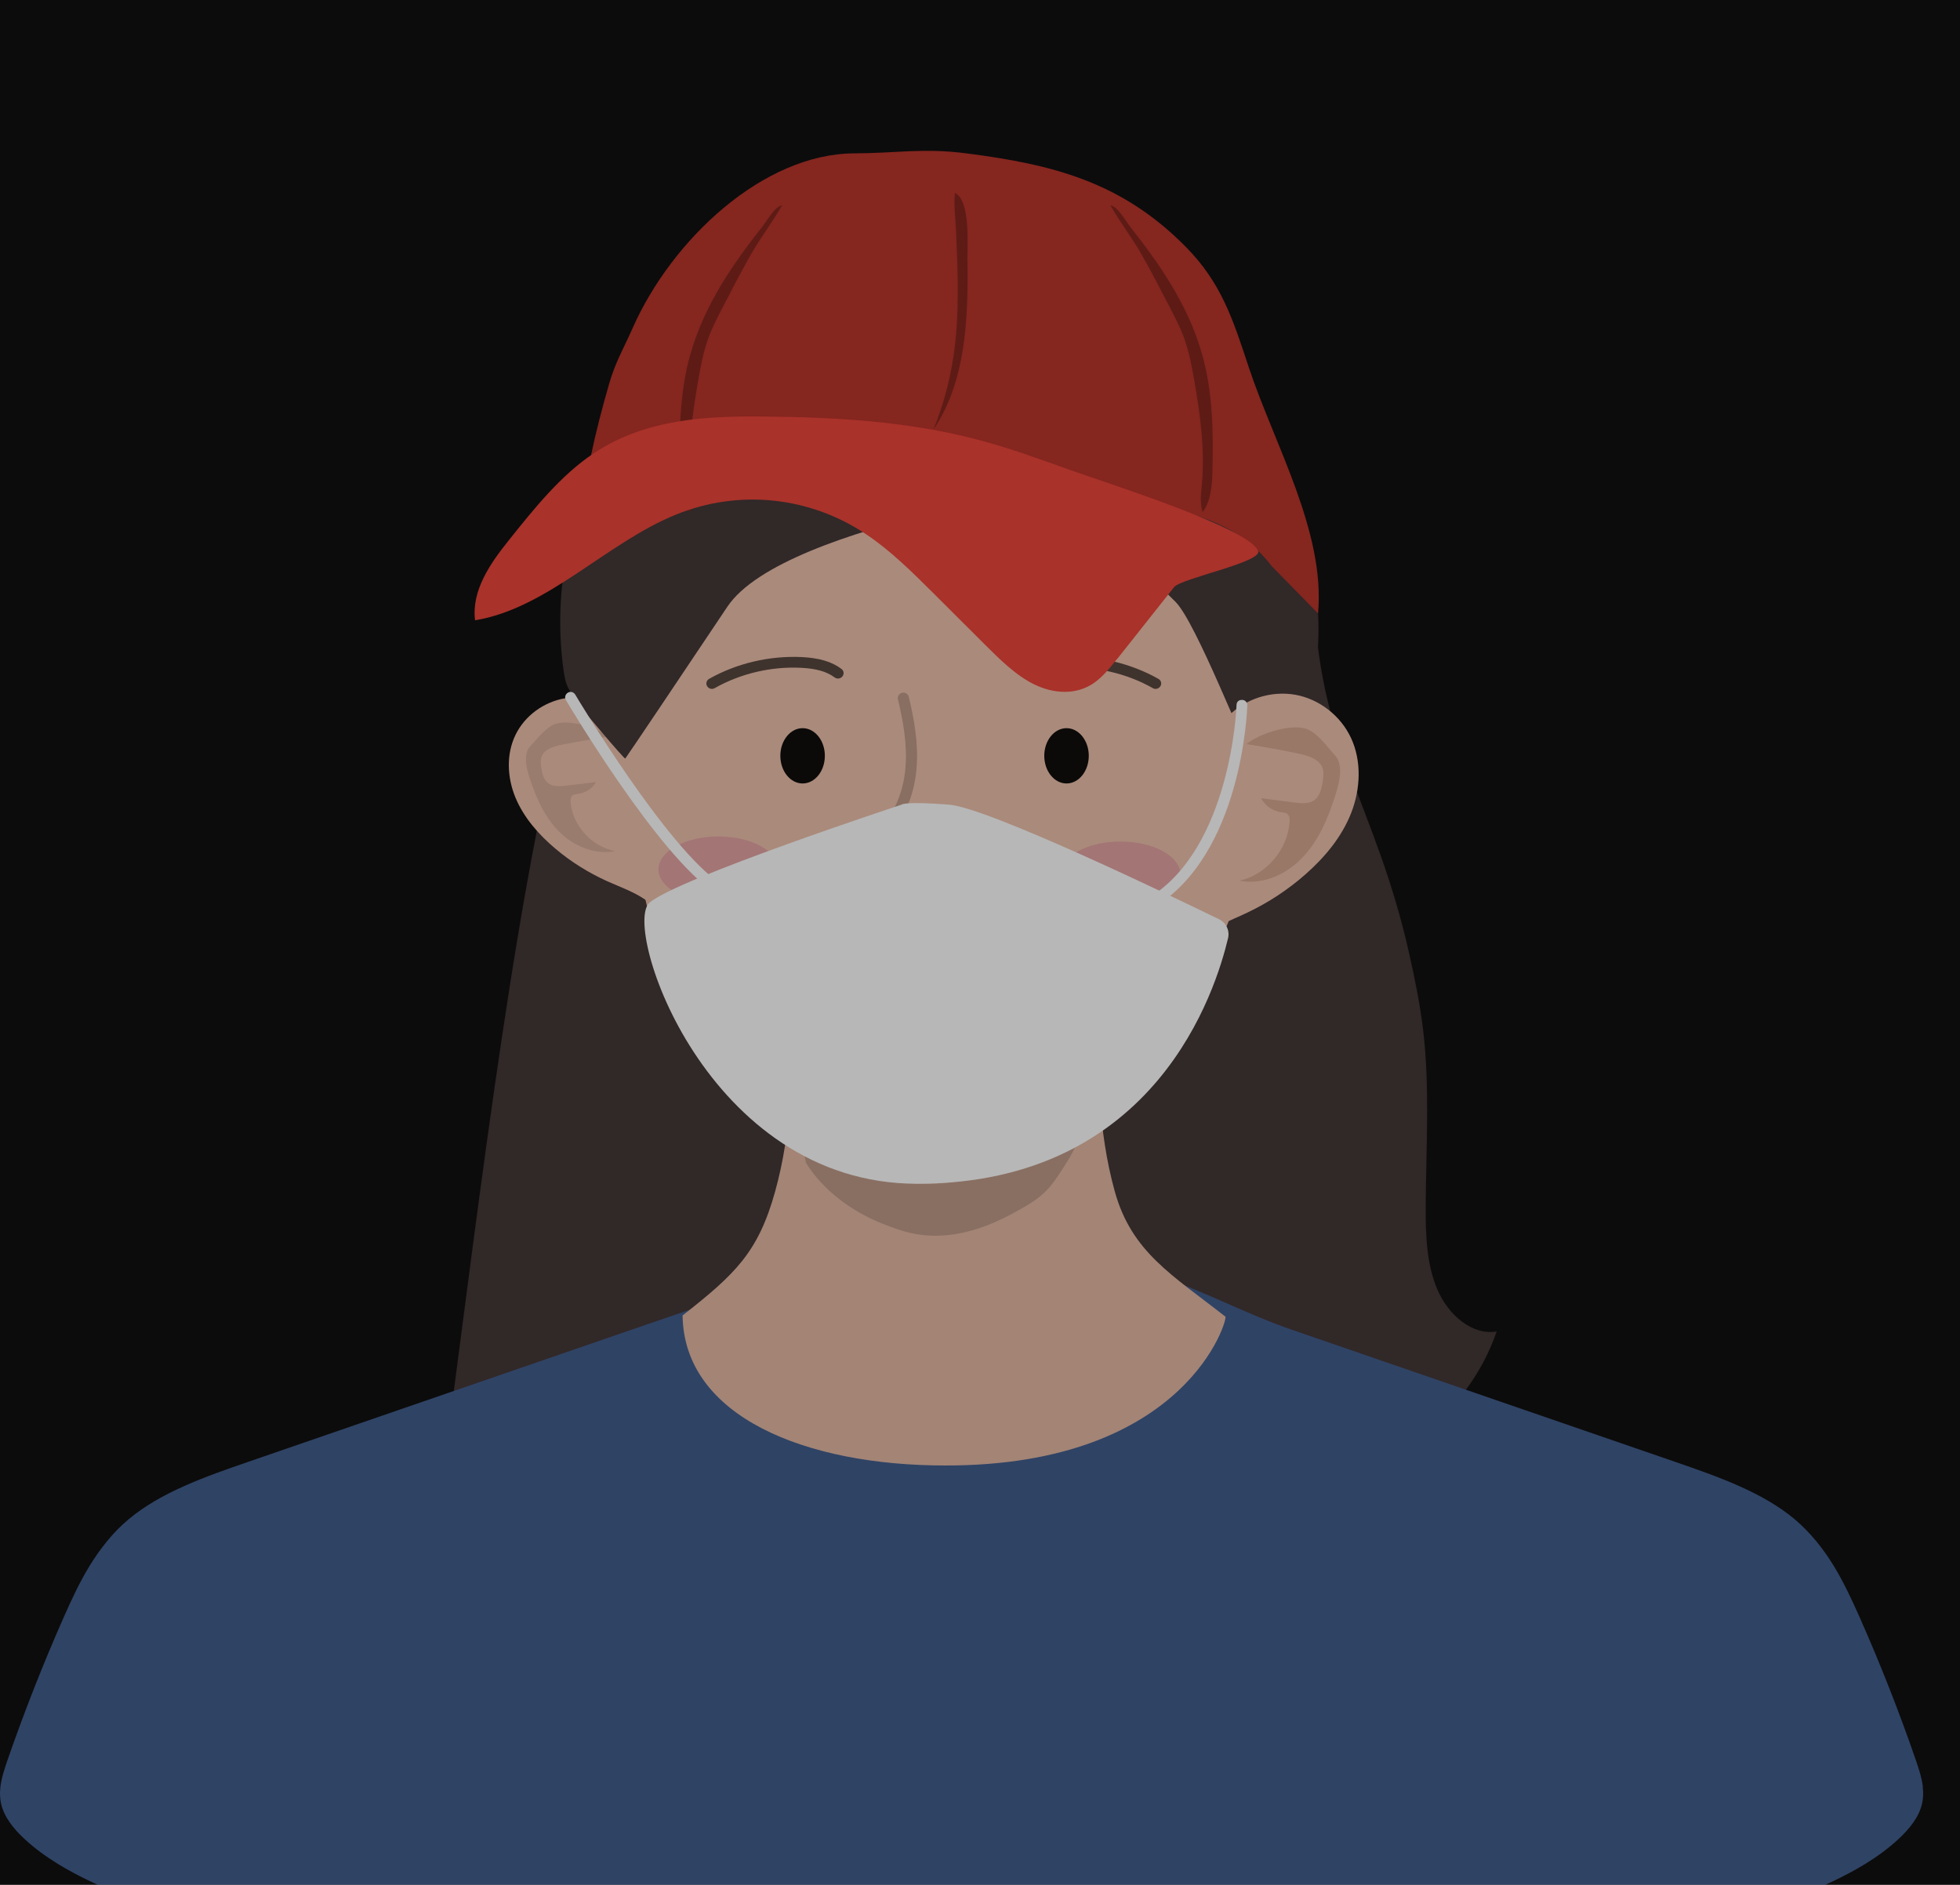 <svg width="52" height="50" viewBox="0 0 52 50" fill="none" xmlns="http://www.w3.org/2000/svg">
<rect width="52" height="50" fill="#F5F5F5"/>
<g clip-path="url(#clip0_0_1)" filter="url(#filter0_d_0_1)">
<rect width="375" height="812" transform="translate(-291 -524)" fill="#191919"/>
<g filter="url(#filter1_d_0_1)">
<rect x="-12" y="-13" width="76" height="76" fill="#0C0C0C"/>
</g>
<g style="mix-blend-mode:luminosity" opacity="0.7" clip-path="url(#clip1_0_1)">
<path d="M14.996 14.708C13.556 20.087 12.494 29.739 11.724 35.243C11.641 35.834 11.57 36.453 11.798 37.006C12.052 37.626 12.654 38.062 13.305 38.285C13.955 38.507 14.657 38.538 15.347 38.55C15.804 38.559 16.272 38.556 16.706 38.41C17.228 38.233 17.65 37.862 18.112 37.563C18.811 37.109 19.607 36.815 20.309 36.367C22.218 35.152 23.205 32.943 23.622 30.772C23.699 30.37 23.759 29.948 23.636 29.554C23.511 29.163 23.151 28.812 22.726 28.818" fill="#403333"/>
<path d="M34.858 11.67C34.958 15.793 36.487 17.296 37.386 21.291C37.537 21.961 37.674 22.637 37.757 23.322C37.939 24.866 37.834 26.435 37.825 27.996C37.822 28.749 37.845 29.534 38.136 30.21C38.427 30.886 39.058 31.428 39.708 31.32C39.309 32.473 38.559 33.46 37.617 34.07C37.323 34.262 37.003 34.419 36.67 34.456C36.002 34.527 35.363 34.11 34.861 33.602C33.822 32.55 33.169 31.057 32.872 29.505C32.575 27.953 32.609 26.338 32.792 24.763C32.858 24.184 32.955 23.579 33.28 23.128" fill="#403333"/>
<path d="M16.261 13.002C15.37 17.233 14.865 21.553 14.751 25.887C14.728 26.775 14.723 27.679 14.965 28.529C15.279 29.628 15.984 30.549 16.709 31.4C17.485 32.307 18.318 33.183 19.319 33.796C20.846 34.732 22.652 34.995 24.409 35.143C26.173 35.294 27.945 35.352 29.716 35.314C30.909 35.289 32.153 35.206 33.192 34.584C34.227 33.965 34.949 32.861 35.366 31.674C35.78 30.49 35.916 29.217 36.014 27.956C36.179 25.819 36.239 23.67 36.196 21.525C36.165 20.018 36.082 18.503 35.717 17.048C35.36 15.63 34.747 14.306 34.133 12.991C33.354 11.313 32.555 9.607 31.349 8.243" fill="#403333"/>
<path d="M51.016 43.401C50.987 43.161 50.907 42.921 50.827 42.687C50.385 41.406 49.886 40.136 49.33 38.884C49.124 38.422 48.907 37.954 48.636 37.514C48.499 37.295 48.351 37.081 48.182 36.878C48.014 36.675 47.829 36.484 47.618 36.304C46.759 35.583 45.583 35.172 44.442 34.778C41.061 33.614 37.68 32.45 34.299 31.283C33.063 30.858 32.036 30.29 30.801 29.865L20.435 30.007C19.194 30.435 17.953 30.863 16.711 31.288C13.336 32.453 9.961 33.614 6.585 34.778C5.444 35.172 4.268 35.583 3.41 36.304C3.198 36.481 3.01 36.675 2.845 36.878C2.676 37.081 2.528 37.295 2.391 37.514C2.12 37.954 1.903 38.422 1.698 38.884C1.144 40.136 0.645 41.406 0.2 42.687C0.12 42.921 0.04 43.161 0.011 43.401C0.006 43.449 0.003 43.498 0 43.546C0 43.643 0.006 43.737 0.026 43.834C0.103 44.194 0.36 44.516 0.659 44.79C0.924 45.035 1.224 45.252 1.544 45.449C2.08 45.777 2.673 46.045 3.276 46.291C3.635 46.439 4 46.576 4.368 46.71C4.414 46.727 4.46 46.745 4.505 46.759C4.882 46.893 5.261 47.021 5.644 47.144C8.785 48.145 12.132 48.73 15.47 49.181C18.36 49.572 21.288 49.872 24.218 49.997H26.806C29.736 49.872 32.664 49.572 35.554 49.181C38.792 48.742 42.034 48.18 45.09 47.235C45.538 47.095 45.98 46.95 46.419 46.796C46.434 46.79 46.445 46.787 46.459 46.782C46.893 46.627 47.324 46.465 47.746 46.291C48.348 46.045 48.941 45.777 49.478 45.449C49.8 45.252 50.097 45.035 50.362 44.79C50.662 44.513 50.919 44.194 50.996 43.834C51.016 43.74 51.024 43.643 51.022 43.546C51.022 43.498 51.016 43.449 51.01 43.401H51.016Z" fill="#3D5A8A"/>
<path d="M29.2 22.646C29.097 24.307 29.129 25.99 29.576 27.605C30.024 29.22 31.109 29.825 32.51 30.926C32.595 30.935 31.522 34.892 25.057 34.875H25.085C21.382 34.878 18.146 33.583 18.109 30.895C19.51 29.796 20.118 29.217 20.566 27.602C21.014 25.987 21.048 24.304 20.943 22.643" fill="#E3B7A1"/>
<path d="M16.563 14.999C16.158 14.611 15.553 14.429 14.991 14.523C14.429 14.617 13.924 14.988 13.681 15.485C13.424 16.004 13.456 16.626 13.675 17.157C13.895 17.687 14.292 18.141 14.74 18.517C15.153 18.866 15.618 19.154 16.115 19.379C16.497 19.55 16.905 19.687 17.228 19.947" fill="#EDBFA9"/>
<path d="M33.717 8.788C34.342 10.631 34.476 12.631 34.273 14.563C34.15 15.724 33.819 16.854 33.465 17.97C32.846 19.918 32.139 21.867 30.957 23.556C29.776 25.245 28.064 26.669 26.013 27.157C25.163 27.36 24.255 27.397 23.411 27.168C22.581 26.943 21.85 26.478 21.131 26.018C20.278 25.471 19.408 24.912 18.777 24.133C18.007 23.182 17.656 21.987 17.356 20.817C16.36 16.928 16.178 14.232 15.989 10.229C16.098 8.708 16.797 4.303 23.702 4.303C31.029 4.303 33.486 8.115 33.714 8.791L33.717 8.788Z" fill="#EDBFA9"/>
<path d="M21.884 16.049C21.884 16.455 21.619 16.783 21.294 16.783C20.968 16.783 20.703 16.455 20.703 16.049C20.703 15.644 20.968 15.316 21.294 15.316C21.619 15.316 21.884 15.644 21.884 16.049Z" fill="#0A0807"/>
<path d="M28.886 16.049C28.886 16.455 28.621 16.783 28.296 16.783C27.97 16.783 27.705 16.455 27.705 16.049C27.705 15.644 27.97 15.316 28.296 15.316C28.621 15.316 28.886 15.644 28.886 16.049Z" fill="#0A0807"/>
<path d="M21.379 26.84C21.836 27.574 22.589 28.13 23.391 28.452C23.69 28.572 23.996 28.683 24.312 28.738C24.92 28.843 25.548 28.743 26.124 28.529C26.45 28.41 26.761 28.253 27.063 28.081C27.294 27.953 27.522 27.813 27.713 27.631C27.916 27.437 28.07 27.197 28.221 26.96C28.393 26.692 28.567 26.415 28.618 26.101C27.922 26.495 27.203 26.852 26.441 27.094C25.679 27.337 24.872 27.459 24.076 27.382C23.394 27.314 22.735 27.1 22.087 26.869C21.785 26.76 21.468 26.638 21.277 26.384C21.277 26.464 21.377 26.758 21.379 26.835" fill="#BD9886"/>
<path d="M24.013 19.108C23.97 19.108 23.93 19.091 23.901 19.06L23.285 18.366C23.259 18.338 23.214 18.286 23.208 18.209C23.2 18.101 23.277 18.03 23.311 17.995C23.71 17.61 23.964 17.037 24.021 16.38C24.078 15.739 23.953 15.094 23.822 14.549C23.805 14.472 23.853 14.395 23.933 14.377C24.013 14.36 24.093 14.409 24.11 14.483C24.247 15.048 24.375 15.719 24.315 16.4C24.253 17.125 23.97 17.761 23.519 18.195C23.519 18.195 23.516 18.198 23.514 18.201L24.124 18.874C24.178 18.934 24.17 19.025 24.107 19.077C24.078 19.1 24.044 19.111 24.01 19.111L24.013 19.108Z" fill="#BD9886"/>
<path d="M14.783 15.191C15.139 15.091 15.867 15.308 16.152 15.539C15.739 15.601 15.325 15.673 14.914 15.753C14.688 15.798 14.423 15.878 14.36 16.095C14.335 16.181 14.349 16.269 14.36 16.355C14.383 16.509 14.417 16.68 14.546 16.777C14.677 16.877 14.863 16.86 15.028 16.84C15.29 16.808 15.55 16.777 15.813 16.746C15.721 16.911 15.542 17.031 15.348 17.057C15.29 17.065 15.225 17.068 15.182 17.105C15.139 17.145 15.136 17.211 15.139 17.268C15.182 17.887 15.687 18.452 16.318 18.58C15.827 18.674 15.308 18.48 14.937 18.158C14.566 17.833 14.326 17.39 14.158 16.937C14.049 16.643 13.812 16.067 14.066 15.798C14.275 15.579 14.494 15.268 14.78 15.188L14.783 15.191Z" fill="#D4AB97"/>
<path d="M19.059 19.936C19.937 19.936 20.649 19.545 20.649 19.062C20.649 18.58 19.937 18.189 19.059 18.189C18.182 18.189 17.47 18.58 17.47 19.062C17.47 19.545 18.182 19.936 19.059 19.936Z" fill="#E3A1A1"/>
<path d="M30.661 14.275C30.635 14.275 30.609 14.269 30.587 14.255C29.902 13.867 29.089 13.675 28.293 13.715C27.893 13.735 27.611 13.815 27.405 13.969C27.34 14.018 27.248 14.007 27.197 13.944C27.146 13.881 27.157 13.793 27.223 13.744C27.477 13.553 27.81 13.453 28.275 13.43C29.126 13.387 29.999 13.593 30.735 14.009C30.806 14.049 30.829 14.138 30.786 14.203C30.758 14.249 30.709 14.275 30.658 14.275H30.661Z" fill="#54433B"/>
<path d="M18.888 14.275C18.837 14.275 18.788 14.249 18.76 14.203C18.72 14.135 18.743 14.049 18.811 14.009C19.547 13.593 20.418 13.39 21.271 13.43C21.736 13.453 22.07 13.553 22.324 13.744C22.389 13.793 22.401 13.881 22.349 13.944C22.298 14.007 22.207 14.018 22.141 13.969C21.936 13.815 21.656 13.735 21.254 13.715C20.46 13.675 19.644 13.867 18.96 14.255C18.937 14.269 18.911 14.275 18.885 14.275H18.888Z" fill="#54433B"/>
<path d="M29.728 20.07C30.606 20.07 31.317 19.679 31.317 19.197C31.317 18.714 30.606 18.323 29.728 18.323C28.85 18.323 28.139 18.714 28.139 19.197C28.139 19.679 28.85 20.07 29.728 20.07Z" fill="#E3A1A1"/>
<path d="M27.454 7.535C27.454 7.535 28.812 9.641 31.183 11.961C31.733 12.5 33.032 15.887 33.257 16.189C33.28 16.218 34.153 15.852 34.31 15.667C34.413 15.544 34.307 15.425 34.327 15.427C34.361 15.433 34.376 15.453 34.396 15.427C34.735 14.922 34.841 14.315 34.915 13.718C35.146 11.861 34.767 10.406 33.851 8.757C33.62 8.34 33.685 7.436 33.403 7.05C33.038 6.548 33.32 6.414 32.955 5.915C32.758 5.644 31.908 5.005 31.634 4.802C31.391 4.622 31.1 4.796 30.815 4.688C29.979 4.377 29.066 4.092 28.204 4.325C27.445 4.531 26.863 4.816 26.318 5.364" fill="#403333"/>
<path d="M29.266 8.757C29.266 8.757 20.809 9.832 19.297 12.095C17.97 14.078 16.694 15.978 16.589 16.121C16.566 16.149 15.419 14.777 15.399 14.748C15.059 14.243 15.008 14.246 14.934 13.653C14.703 11.795 15.034 9.824 15.947 8.172C16.178 7.755 16.46 6.799 16.74 6.414C17.105 5.912 16.823 5.778 17.188 5.278C17.385 5.007 18.235 4.368 18.509 4.166C18.752 3.986 19.336 4.445 19.625 4.337C20.461 4.026 21.374 3.741 22.235 3.975C22.994 4.18 22.986 4.751 23.531 5.298" fill="#403333"/>
<path d="M27.243 7.57C27.071 7.07 26.646 6.677 26.158 6.562C25.699 6.457 25.225 6.582 24.757 6.619C24.113 6.671 23.465 6.554 22.817 6.594C21.847 6.651 20.925 7.05 20.027 7.444C19.867 6.471 20.058 5.749 20.558 4.913C21.054 4.077 21.85 3.133 22.749 2.865C23.613 2.605 24.407 1.726 25.297 1.86C26.007 1.969 26.267 3.073 26.883 3.461C28.136 4.254 29.28 5.838 29.748 7.299" fill="#523D3D"/>
<path d="M32.587 14.996C33.043 14.534 33.725 14.318 34.361 14.429C34.995 14.54 35.566 14.982 35.842 15.573C36.13 16.189 36.096 16.931 35.848 17.564C35.6 18.198 35.152 18.737 34.644 19.185C34.176 19.599 33.651 19.944 33.092 20.209C32.661 20.415 32.202 20.575 31.836 20.886" fill="#EDBFA9"/>
<path d="M34.618 15.325C34.216 15.205 33.394 15.464 33.072 15.738C33.54 15.813 34.008 15.898 34.47 15.995C34.727 16.049 35.023 16.146 35.095 16.4C35.123 16.5 35.106 16.609 35.095 16.711C35.066 16.897 35.029 17.099 34.886 17.213C34.738 17.331 34.527 17.313 34.342 17.288C34.048 17.251 33.751 17.213 33.457 17.174C33.563 17.373 33.762 17.513 33.982 17.544C34.048 17.553 34.122 17.556 34.167 17.604C34.216 17.653 34.219 17.73 34.213 17.798C34.165 18.537 33.594 19.208 32.883 19.362C33.437 19.473 34.025 19.245 34.444 18.857C34.864 18.469 35.135 17.944 35.323 17.402C35.446 17.051 35.714 16.363 35.426 16.047C35.189 15.784 34.941 15.416 34.621 15.322L34.618 15.325Z" fill="#D4A58E"/>
<path d="M34.969 12.272C35.166 10.112 33.808 7.786 33.132 5.746C32.709 4.465 32.404 3.504 31.457 2.545C29.748 0.813 27.904 0.359 25.639 0.068C24.489 -0.08 23.816 0.063 22.66 0.068C20.255 0.08 17.83 2.34 16.783 4.705C16.526 5.287 16.332 5.587 16.155 6.2C15.795 7.45 15.493 8.728 15.393 10.035C16.919 9.179 18.477 8.314 20.172 8.009C22.843 7.53 25.548 8.497 28.021 9.695C28.489 9.921 29.032 10.158 29.491 9.912C29.736 9.781 29.916 9.527 30.173 9.427C30.41 9.336 30.669 9.393 30.915 9.453C32.059 9.724 32.995 10.049 33.748 11.028" fill="#B83026"/>
<path d="M31.893 5.395C32.173 6.394 32.196 7.453 32.167 8.494C32.156 8.876 32.13 9.284 31.908 9.584C31.828 9.356 31.862 9.102 31.885 8.859C31.971 7.943 31.845 7.019 31.688 6.114C31.622 5.735 31.551 5.353 31.423 4.99C31.317 4.696 31.174 4.422 31.032 4.146C30.789 3.681 30.55 3.213 30.29 2.756C30.033 2.305 29.714 1.894 29.46 1.447C29.657 1.475 29.876 1.88 29.999 2.034C30.19 2.277 30.381 2.525 30.561 2.779C30.923 3.284 31.254 3.818 31.517 4.388C31.668 4.713 31.794 5.05 31.891 5.395H31.893Z" fill="#80211A"/>
<path d="M18.315 5.395C18.035 6.394 18.012 7.453 18.041 8.494C18.052 8.876 18.078 9.284 18.301 9.584C18.381 9.356 18.346 9.102 18.323 8.859C18.238 7.943 18.363 7.019 18.52 6.114C18.586 5.735 18.657 5.353 18.786 4.99C18.891 4.696 19.034 4.422 19.177 4.146C19.419 3.681 19.659 3.213 19.919 2.756C20.175 2.305 20.495 1.894 20.749 1.447C20.552 1.475 20.332 1.88 20.209 2.034C20.015 2.277 19.827 2.525 19.647 2.779C19.285 3.284 18.954 3.818 18.692 4.388C18.54 4.713 18.415 5.05 18.318 5.395H18.315Z" fill="#80211A"/>
<path d="M25.668 2.922C25.691 4.474 25.619 6.132 24.766 7.393C25.017 6.776 25.194 6.126 25.294 5.464C25.459 4.371 25.414 3.253 25.365 2.146C25.351 1.812 25.302 1.447 25.334 1.118C25.753 1.307 25.665 2.531 25.665 2.922H25.668Z" fill="#80211A"/>
<path d="M29.637 13.479C29.448 13.716 29.254 13.958 29.017 14.121C28.541 14.446 27.948 14.4 27.451 14.161C26.954 13.921 26.538 13.504 26.127 13.096C25.682 12.651 25.237 12.209 24.792 11.764C24.215 11.19 23.636 10.611 22.983 10.175C21.479 9.167 19.602 8.973 17.936 9.65C16.092 10.397 14.523 12.143 12.603 12.454C12.506 11.655 13.017 10.934 13.49 10.343C14.175 9.484 14.877 8.611 15.741 8.032C17.131 7.099 18.78 7.03 20.352 7.05C22.241 7.07 24.138 7.184 25.973 7.672C26.769 7.883 27.551 8.166 28.333 8.446C29.328 8.805 33.175 10.012 33.38 10.62C33.48 10.914 31.331 11.344 31.149 11.575C30.644 12.212 30.139 12.848 29.634 13.487L29.637 13.479Z" fill="#EB4236"/>
<path d="M24.332 27.402C18.743 27.402 16.497 20.589 17.231 19.947C17.964 19.305 23.919 17.345 23.919 17.345C23.919 17.345 23.987 17.251 25.18 17.345C26.213 17.428 31.057 19.759 32.341 20.384C32.53 20.475 32.63 20.683 32.581 20.889C32.259 22.235 30.692 27.402 24.335 27.402H24.332Z" fill="white"/>
<path d="M19.06 19.719C19.034 19.719 19.006 19.71 18.983 19.696C17.482 18.72 15.114 14.74 15.014 14.571C14.974 14.503 14.997 14.417 15.065 14.375C15.134 14.332 15.219 14.357 15.262 14.426C15.285 14.466 17.696 18.517 19.14 19.456C19.205 19.499 19.225 19.587 19.182 19.653C19.154 19.696 19.108 19.719 19.062 19.719H19.06Z" fill="white"/>
<path d="M30.541 20.09C30.493 20.09 30.447 20.064 30.418 20.021C30.378 19.953 30.398 19.867 30.467 19.824C32.667 18.495 32.806 14.74 32.806 14.703C32.806 14.623 32.861 14.563 32.955 14.566C33.035 14.566 33.095 14.634 33.092 14.714C33.086 14.874 32.946 18.66 30.612 20.073C30.59 20.087 30.564 20.093 30.538 20.093L30.541 20.09Z" fill="white"/>
</g>
</g>
<defs>
<filter id="filter0_d_0_1" x="-295" y="-524" width="383" height="820" filterUnits="userSpaceOnUse" color-interpolation-filters="sRGB">
<feFlood flood-opacity="0" result="BackgroundImageFix"/>
<feColorMatrix in="SourceAlpha" type="matrix" values="0 0 0 0 0 0 0 0 0 0 0 0 0 0 0 0 0 0 127 0" result="hardAlpha"/>
<feOffset dy="4"/>
<feGaussianBlur stdDeviation="2"/>
<feComposite in2="hardAlpha" operator="out"/>
<feColorMatrix type="matrix" values="0 0 0 0 0 0 0 0 0 0 0 0 0 0 0 0 0 0 0.25 0"/>
<feBlend mode="normal" in2="BackgroundImageFix" result="effect1_dropShadow_0_1"/>
<feBlend mode="normal" in="SourceGraphic" in2="effect1_dropShadow_0_1" result="shape"/>
</filter>
<filter id="filter1_d_0_1" x="-22" y="-19" width="96" height="96" filterUnits="userSpaceOnUse" color-interpolation-filters="sRGB">
<feFlood flood-opacity="0" result="BackgroundImageFix"/>
<feColorMatrix in="SourceAlpha" type="matrix" values="0 0 0 0 0 0 0 0 0 0 0 0 0 0 0 0 0 0 127 0" result="hardAlpha"/>
<feOffset dy="4"/>
<feGaussianBlur stdDeviation="5"/>
<feComposite in2="hardAlpha" operator="out"/>
<feColorMatrix type="matrix" values="0 0 0 0 0 0 0 0 0 0 0 0 0 0 0 0 0 0 0.25 0"/>
<feBlend mode="normal" in2="BackgroundImageFix" result="effect1_dropShadow_0_1"/>
<feBlend mode="normal" in="SourceGraphic" in2="effect1_dropShadow_0_1" result="shape"/>
</filter>
<clipPath id="clip0_0_1">
<rect width="375" height="812" fill="white" transform="translate(-291 -524)"/>
</clipPath>
<clipPath id="clip1_0_1">
<rect width="51.027" height="50" fill="white"/>
</clipPath>
</defs>
</svg>
